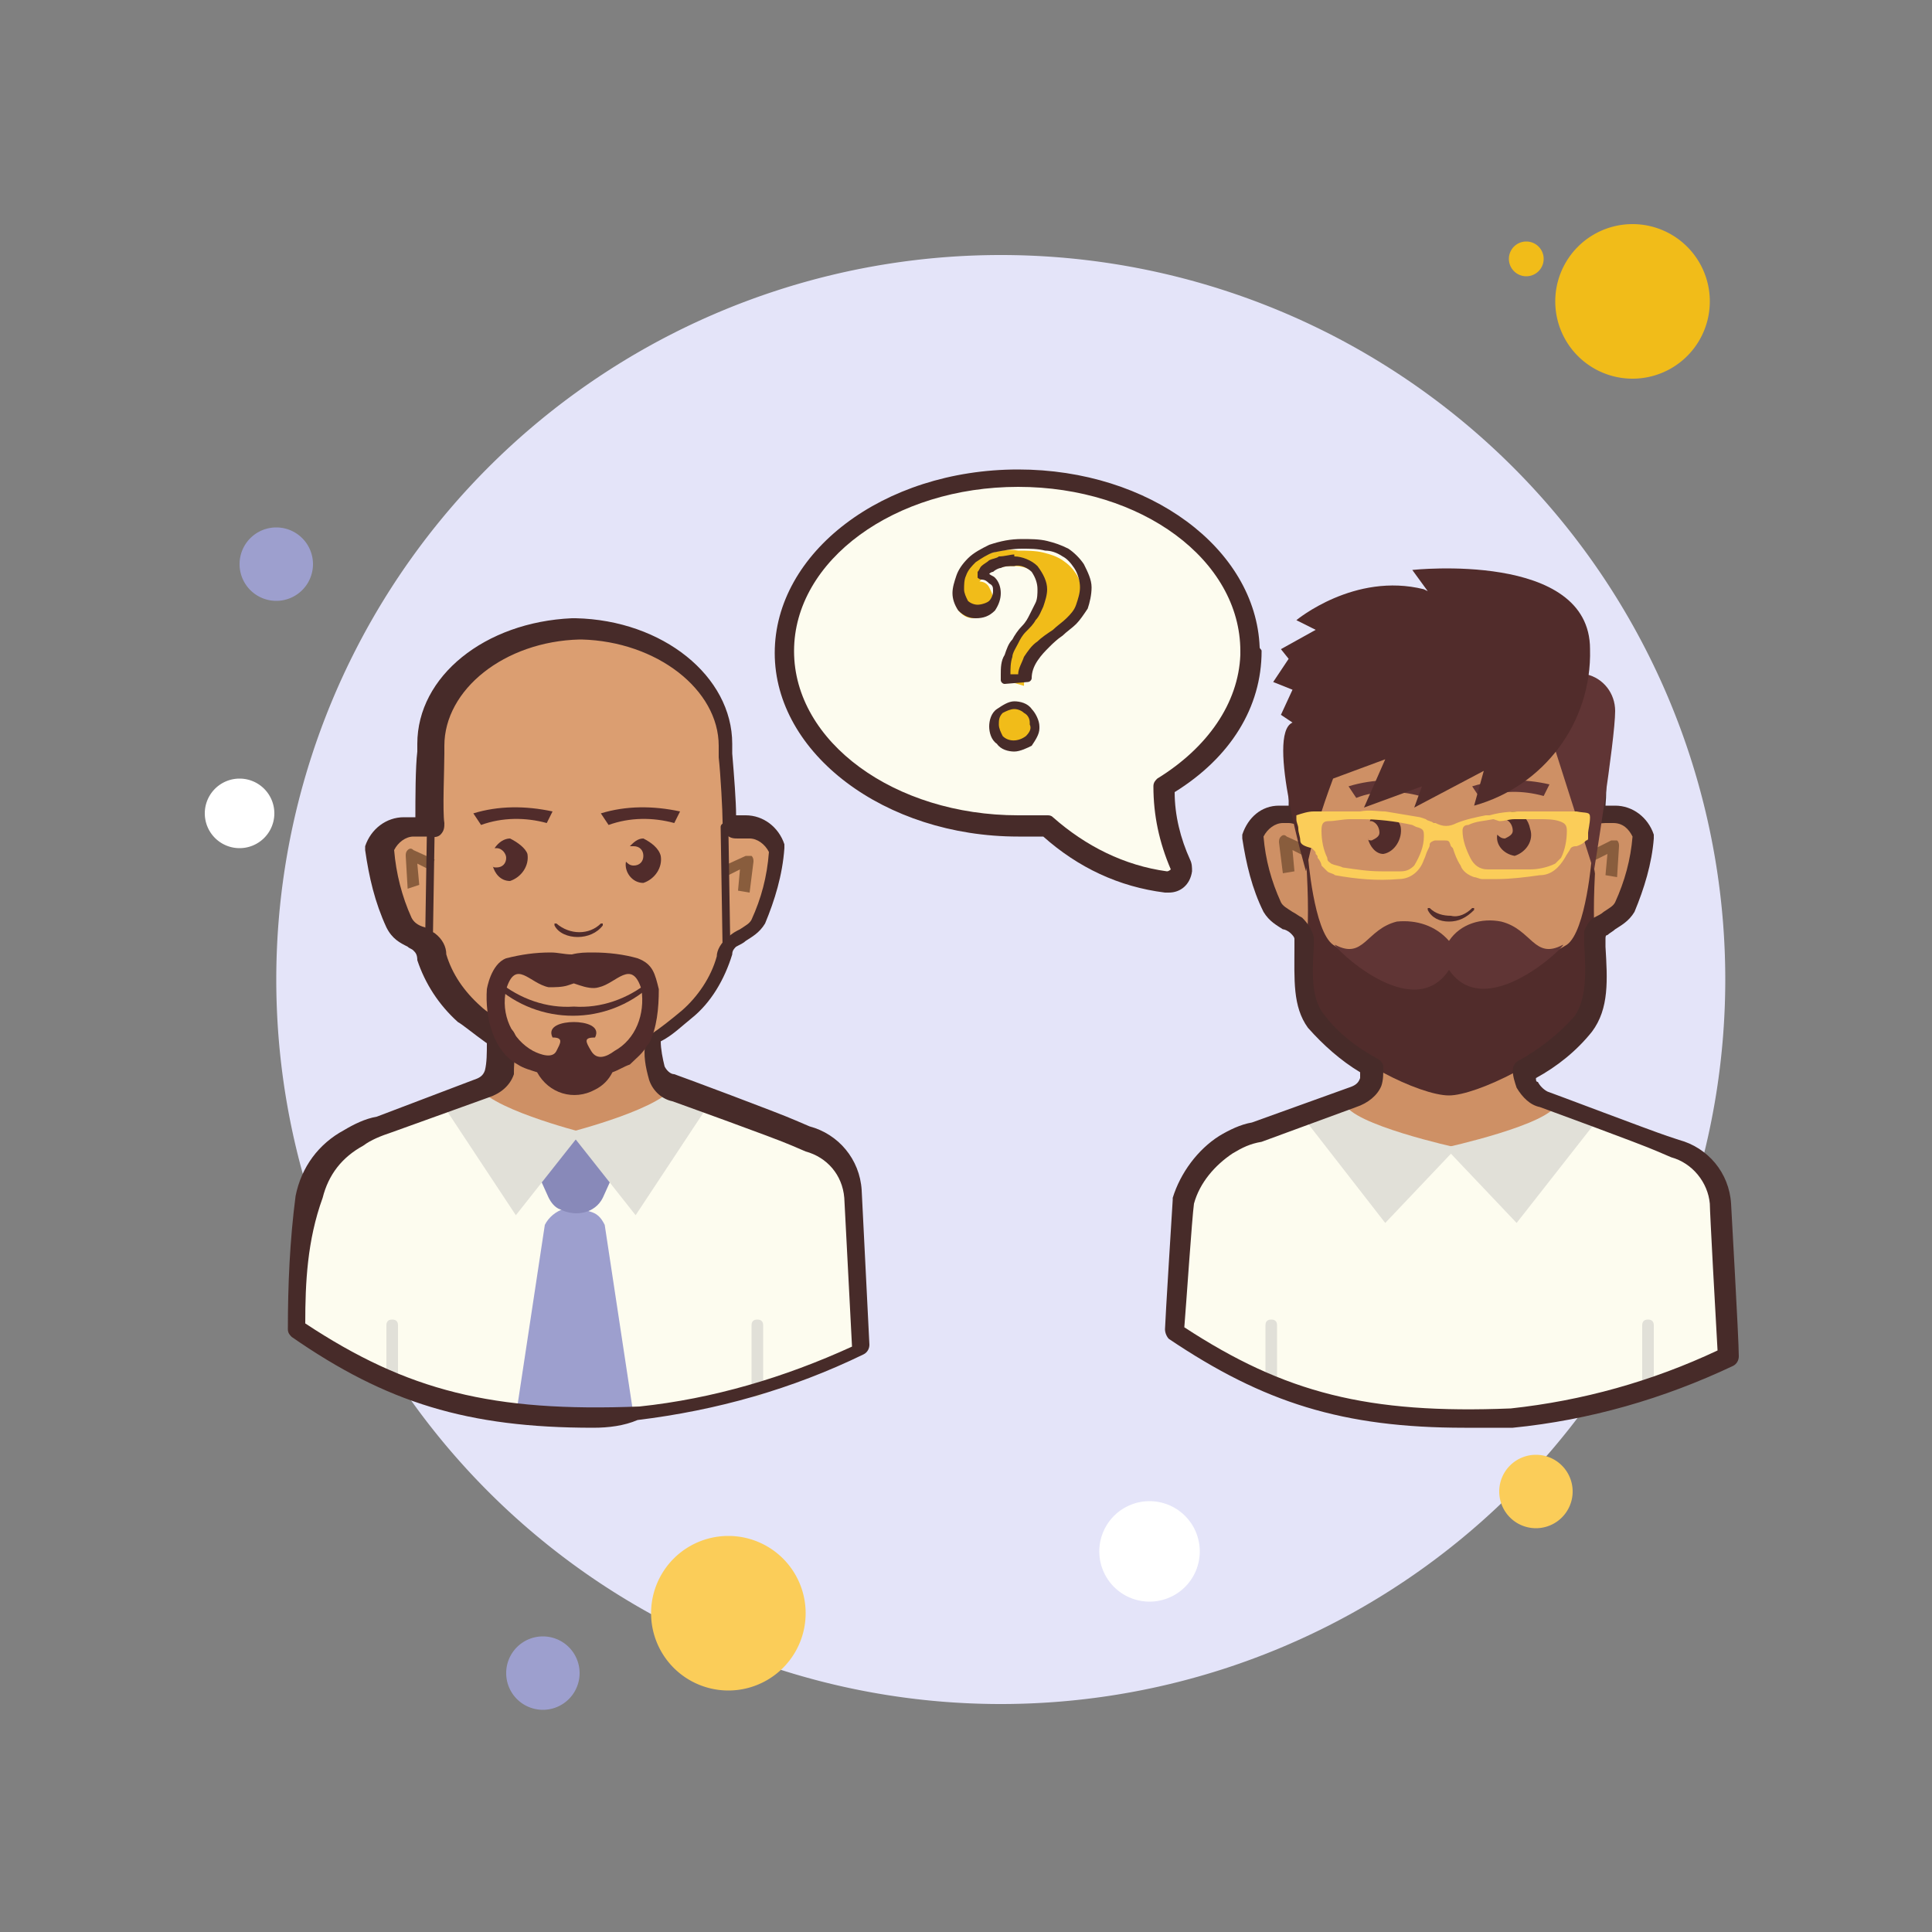 <svg xmlns="http://www.w3.org/2000/svg" xmlns:xlink="http://www.w3.org/1999/xlink" viewBox="0 0 100 100"><rect x="0" y="0" width="100" height="100" fill="#808080" stroke="none"/><path fill="#fff" d="M22.5 56.5A.9.9 0 1 0 22.5 58.3.9.9 0 1 0 22.5 56.5zM80.7 33.7A.7.7 0 1 0 80.7 35.1.7.7 0 1 0 80.7 33.7z"/><path fill="#f1bc19" d="M79 12.5A.9.9 0 1 0 79 14.3.9.9 0 1 0 79 12.5zM23 64.2A.9.9 0 1 0 23 66 .9.9 0 1 0 23 64.2z"/><path fill="#e4e4f9" d="M51.8 13.2A37.5 37.5 0 1 0 51.8 88.2A37.5 37.5 0 1 0 51.8 13.2Z"/><path fill="#f1bc19" d="M84.5 11.6A4 4 0 1 0 84.5 19.6A4 4 0 1 0 84.5 11.6Z"/><path fill="#9d9fce" d="M14.3 27.3A1.9 1.9 0 1 0 14.3 31.1A1.9 1.9 0 1 0 14.3 27.3Z"/><path fill="#fbcd59" d="M79.5 75.3A1.9 1.9 0 1 0 79.5 79.1 1.9 1.9 0 1 0 79.5 75.3zM37.7 79.5A4 4 0 1 0 37.7 87.5 4 4 0 1 0 37.7 79.5z"/><path fill="#9d9fce" d="M28.1 84.7A1.9 1.9 0 1 0 28.1 88.5A1.9 1.9 0 1 0 28.1 84.7Z"/><path fill="#fff" d="M12.4 40.3A1.8 1.8 0 1 0 12.4 43.9 1.8 1.8 0 1 0 12.4 40.3zM59.5 77.7A2.6 2.6 0 1 0 59.5 82.9 2.6 2.6 0 1 0 59.5 77.7z"/><path fill="#ce9065" d="M89,62.1c-0.1-1.4-1-2.5-2.4-2.8c-0.1,0-0.1,0-0.2-0.1L86,59c-0.9-0.4-6.1-2.3-6.1-2.3 c-0.4-0.1-0.7-0.4-0.9-0.8c-0.2-0.7-0.2-1.3-0.2-2c-1.2,0.4-2.4,0.7-3.6,1c-1.3,0.1-4.2-1.6-4.2-1.6S71,55.5,70.9,56 c-0.1,0.4-0.5,0.7-0.9,0.8l-5,1.8c-0.5,0.1-1.1,0.3-1.6,0.6c-1.1,0.7-1.9,1.7-2.2,2.9c0,0-0.3,2.3-0.3,2.4c0,0.3-0.1,0.7-0.1,1.1 c5.5,3.7,9.9,4.8,17.4,4.4c3.9-0.4,7.7-1.5,11.2-3.2C89.3,63.8,89,62.1,89,62.1z"/><path fill="#fdfcef" d="M86.6,59.3l-0.2-0.1L86,59c-0.6-0.2-2.8-1.1-4.4-1.7h-0.1c-1.8,0.9-4.3,2.3-6.6,2.3 s-4.6-1.2-6.6-2.3l-0.2,0.1L65,58.6c-0.5,0.1-1.1,0.3-1.6,0.6c-1.1,0.7-1.9,1.7-2.2,2.9c0,0-0.3,2.3-0.3,2.4c0,0.3-0.1,3.8-0.1,4.2 c5.5,3.7,9.9,4.8,17.4,4.4c3.9-0.4,7.7-1.5,11.2-3.2c-0.1-3-0.4-7.9-0.4-7.9C88.9,60.8,88,59.6,86.6,59.3z"/><path fill="#e1e0d8" d="M69.6,57.1l-2.1,0.8l4.2,5.4l3.7-3.9C75.4,59.4,69.9,58.2,69.6,57.1z"/><path fill="#e1e0d8" d="M80.6,57.1l1.9,1.1l-4,5.1l-3.7-3.9C74.8,59.4,80.3,58.2,80.6,57.1z"/><path fill="#ce9065" d="M83.6,42h-0.3c-0.7,0-0.9,0.2-0.8-0.2c0-0.7,0-3.8,0-3.9c0-3.1-3.3-5.7-7.4-5.8h-0.2 c-4.1,0.1-7.4,2.7-7.4,5.8c0,0.2-0.1,3.2,0,3.9c0,0.4-0.2,0.2-0.8,0.2h-0.3c-0.7,0-1.3,0.5-1.5,1.1c0.2,1.2,0.6,2.5,1,3.6 c0.3,0.6,0.8,0.7,1.3,1c0.2,0.2,0.4,0.5,0.4,0.7c0.3,1.1,1,2.1,1.9,2.9c0.4,0.4,3.2,3.3,5.6,3.2s5.1-2.8,5.5-3.2 c0.9-0.8,1.5-1.8,1.9-2.9c0-0.3,0.2-0.6,0.4-0.7c0.5-0.4,1-0.4,1.3-1c0.4-1.2,0.8-2.4,1-3.6C85,42.4,84.3,42,83.6,42z"/><path fill="#ce9065" d="M75,56.7c1.4,0,5.4-1.9,6.9-3.9c1-1.4,0.6-3.3,0.6-5.7c0-6.2,2.3-13.7-7.4-13.7 s-7.4,7.5-7.4,13.7c0,2.5-0.4,4.4,0.6,5.8C69.6,54.8,73.5,56.7,75,56.7z"/><defs><path id="0nBIXwauB9d00e~2~XM9Ea" d="M75,56.7c1.4,0,5.4-1.9,6.9-3.9c1-1.4,0.6-3.3,0.6-5.7c0-6.2,2.3-13.7-7.4-13.7s-7.4,7.5-7.4,13.7 c0,2.5-0.4,4.4,0.6,5.8C69.6,54.8,73.5,56.7,75,56.7z"/></defs><clipPath id="0nBIXwauB9d00e~2~XM9Eb"><use overflow="visible" xlink:href="#0nBIXwauB9d00e~2~XM9Ea"/></clipPath><g clip-path="url(#0nBIXwauB9d00e~2~XM9Eb)"><path fill="#512c2b" d="M82.4,44.3c0,0-0.3,3.9-1.3,4.6c-0.8,0.5-1.6,0.8-2.4,1.1h-7.3c-0.9-0.2-1.7-0.6-2.4-1.1 c-1-0.7-1.3-4.6-1.3-4.6c-0.3,2.2-0.3,4.3-0.2,6.5c0.1,0.8,0.4,1.6,0.8,2.2c0,0,4.2,4.3,4.5,4.4c0.7,0.1,1.5,0.1,2.3,0.1 c0.8,0.1,1.5,0,2.3-0.1c0.3-0.2,4.8-4.3,4.8-4.3c0.4-0.8,0.7-1.6,0.8-2.5C82.9,48.6,82.8,46.4,82.4,44.3L82.4,44.3z"/></g><path fill="#603535" d="M80.9,48.9c-1.5,0.8-1.6-0.8-3.2-1.2c-1-0.2-2.1,0.1-2.7,1c-0.7-0.8-1.7-1.1-2.7-1 c-1.6,0.4-1.7,2-3.2,1.2c-0.2,0,4,4.2,5.9,1.3C76.9,53,81.1,48.9,80.9,48.9z"/><path fill="#e1e0d8" d="M65.8 71.8c-.2 0-.3-.1-.3-.3v-2.9c0-.2.1-.3.3-.3s.3.1.3.3v2.9C66.1 71.6 66 71.8 65.8 71.8zM85.3 72.3c-.2 0-.3-.1-.3-.3v-3.4c0-.2.1-.3.3-.3s.3.1.3.3V72C85.6 72.1 85.4 72.3 85.3 72.3z"/><path fill="#512c2b" d="M75,47.7c0.5,0,0.9-0.2,1.3-0.6c0,0,0-0.1,0-0.1l0,0c0,0-0.1,0-0.1,0c-0.3,0.3-0.7,0.5-1.1,0.4 c-0.4,0-0.8-0.1-1.1-0.4h-0.1l0,0c0,0,0,0.1,0,0.1c0,0,0,0,0,0C74.1,47.5,74.5,47.7,75,47.7z"/><path fill="#603535" d="M73.5 41.2l.3-.6c-1.3-.3-2.7-.3-4 .1l.4.6C71.2 40.9 72.4 40.9 73.5 41.2zM79.9 41.2l.3-.6c-1.3-.3-2.7-.3-4 .1l.4.6C77.7 40.9 78.8 40.9 79.9 41.2z"/><path fill="#512c2b" d="M71.6 42c-.3 0-.6.2-.7.5H71c.3.1.4.4.4.6 0 .2-.2.3-.4.4-.1 0-.2 0-.2-.1.1.4.4.8.8.8.6-.1 1-.8.9-1.4C72.4 42.4 72 42.1 71.6 42L71.6 42zM78.4 42c-.3 0-.5.2-.7.4.1 0 .1 0 .2 0 .3.1.4.4.4.6 0 .2-.2.3-.4.4-.2 0-.3-.1-.4-.2-.1.5.3 1 .9 1.1.6-.2 1-.8.8-1.4C79.1 42.4 78.8 42.1 78.4 42L78.4 42z"/><path fill="#895d3d" d="M83.7 45.4l-.6-.1.1-1.1-.6.3L82.4 44l1-.5c.1 0 .2 0 .3 0 .1.1.1.2.1.3L83.7 45.4zM66.4 45.2l-.2-1.6c0-.1 0-.2.1-.3s.2-.1.3 0l1.1.5-.2.5L66.9 44l.1 1.1L66.4 45.2z"/><path fill="#472b29" d="M75.8,73.9c-6.3,0-10.4-1.3-15.3-4.6c-0.1-0.1-0.2-0.3-0.2-0.5c0-0.3,0.4-6.7,0.4-6.7 c0,0,0-0.1,0-0.1c0.4-1.3,1.3-2.5,2.4-3.2c0.5-0.3,1.1-0.6,1.7-0.7l5-1.8c0.3-0.1,0.5-0.2,0.6-0.5c0-0.1,0-0.2,0-0.3 c-1-0.6-1.9-1.4-2.7-2.3C66.9,52.1,67,50.7,67,49l0-0.4c0-0.1-0.1-0.2-0.2-0.3c-0.1-0.1-0.3-0.2-0.4-0.2c-0.3-0.2-0.7-0.4-1-0.9 c-0.6-1.2-0.9-2.5-1.1-3.8c0-0.1,0-0.1,0-0.2c0.3-0.9,1-1.5,1.9-1.5h0.3c0.1,0,0.1,0,0.2,0c0-1,0-1.9,0.2-2.9l0-0.7 c0-3.4,3.5-6.2,7.9-6.3l0.2,0c4.4,0.2,7.9,2.9,7.9,6.3v0.4c0.2,1,0.3,2.1,0.2,3.2c0.1,0,0.1,0,0.2,0h0.3c0.9,0,1.7,0.6,2,1.5 c0,0.1,0,0.1,0,0.2c-0.1,1.3-0.5,2.6-1,3.8c-0.3,0.5-0.7,0.7-1,0.9c-0.1,0.1-0.3,0.2-0.4,0.3c-0.1,0-0.1,0.1-0.1,0.2l0,0.4 c0.1,1.7,0.2,3.2-0.7,4.4c-0.8,1-1.8,1.8-2.9,2.4c0,0.1,0,0.2,0.1,0.2c0.1,0.2,0.3,0.4,0.5,0.5c0.3,0.1,5.3,2,6.2,2.3l0.6,0.2 c1.5,0.4,2.6,1.7,2.7,3.3c0,0,0,0,0,0c0,0.1,0.4,7,0.4,7.9c0,0.2-0.1,0.4-0.3,0.5c-3.6,1.7-7.4,2.8-11.4,3.2 C77.4,73.9,76.6,73.9,75.8,73.9z M61.3,68.7c5.2,3.4,9.5,4.5,16.9,4.2c3.7-0.4,7.3-1.4,10.7-3c-0.1-1.7-0.4-7.2-0.4-7.6 c-0.1-1.1-0.9-2.1-2-2.4l-0.7-0.3c-0.9-0.4-6.1-2.3-6.1-2.3c-0.5-0.1-0.9-0.5-1.2-1c-0.1-0.3-0.2-0.6-0.2-0.9 c0-0.2,0.1-0.4,0.3-0.5c1.1-0.6,2.1-1.4,2.9-2.3c0.6-0.9,0.6-2.1,0.5-3.7l0-0.5c0-0.1,0-0.1,0-0.2c0.1-0.3,0.3-0.6,0.5-0.7 c0.2-0.1,0.4-0.2,0.5-0.3c0.3-0.2,0.5-0.3,0.6-0.5c0.5-1.1,0.8-2.2,0.9-3.4c-0.2-0.4-0.5-0.7-1-0.7h-0.3c-0.2,0-0.4,0-0.6,0.1 c-0.2,0-0.3,0-0.4-0.1c-0.1-0.1-0.2-0.3-0.2-0.4c0.1-1.2,0-2.5-0.2-3.7l0-0.5c0-2.9-3-5.2-6.9-5.4l-0.2,0C71,32.9,68,35.2,68,38.1 v0.8c-0.1,1.1-0.2,2.3-0.1,3.3c0,0.2-0.1,0.3-0.2,0.4c-0.1,0.1-0.3,0.1-0.4,0.1c-0.2,0-0.4-0.1-0.6-0.1h-0.3c-0.4,0-0.8,0.3-1,0.7 c0.1,1.2,0.4,2.3,0.9,3.4c0.1,0.2,0.3,0.3,0.6,0.5c0.2,0.1,0.3,0.2,0.5,0.3c0.3,0.3,0.5,0.6,0.6,1l0,0.5c-0.1,1.6-0.1,2.8,0.6,3.6 c0.7,0.9,1.6,1.6,2.7,2.2c0.2,0.1,0.3,0.3,0.3,0.4c0,0.4,0,0.7-0.1,1c-0.2,0.5-0.7,0.9-1.3,1.1l-4.9,1.8c-0.6,0.1-1,0.3-1.5,0.6 c-0.9,0.6-1.7,1.5-2,2.6C61.7,63,61.4,67.5,61.3,68.7z"/><path fill="#603535" d="M82.1,34.9c0.9,0.2,1.5,1,1.5,1.9c0,1.5-1.1,8.3-1.1,8.3l-2.2-6.9L82.1,34.9z"/><path fill="#512c2b" d="M73.9,30.6l-0.8-1.1c0,0,9.2-1,9.2,4.1c0.1,3.8-2.4,7.1-6,8.1l0.5-1.8l-3.6,1.9l0.4-1.1l-3,1.1 l1.1-2.5l-2.7,1c-0.6,1.6-1.1,3.2-1.4,4.8c0,0-2.1-7.1-0.7-7.7L66.3,37l0.6-1.3l-1-0.4l0.8-1.2l-0.4-0.5l1.8-1l-1-0.5 c0,0,3-2.5,6.6-1.6L73.9,30.6z"/><path fill="#fbcd59" d="M81.6,42h-0.3h-0.8c-0.5,0-0.9,0-1.4,0c-0.7,0-1.3,0-2,0.2h-0.2c-0.5,0.1-1,0.2-1.5,0.4 c-0.4,0.2-0.7,0.2-1.1,0h-0.1c-0.1-0.1-0.3-0.1-0.4-0.2l-0.3-0.1c-0.6-0.1-1.2-0.2-1.8-0.3c-0.4,0-0.8-0.1-1.3,0h-0.6h-0.6L68,42 c-0.3,0-0.6,0.1-0.9,0.2c0,0.1,0,0.1,0,0.2c0,0.2,0.1,0.3,0.1,0.5c0,0.2,0.1,0.4,0.1,0.6c0,0.2,0.2,0.3,0.6,0.4L68,44 c0.1,0.1,0.1,0.1,0.1,0.2l0,0c0.1,0.1,0.1,0.1,0.1,0.2c0.1,0.1,0.2,0.3,0.2,0.4c0.1,0.1,0.2,0.2,0.3,0.3c0.1,0.1,0.3,0.1,0.4,0.2 c1.1,0.2,2.2,0.3,3.3,0.2c0.6,0,1.1-0.4,1.3-1c0.1-0.2,0.1-0.3,0.2-0.5s0.1-0.2,0.1-0.3c0-0.1,0.2-0.2,0.3-0.2h0.4 c0.3,0,0.3,0,0.4,0.3l0.1,0.1c0.1,0.3,0.2,0.6,0.4,0.9c0.1,0.3,0.4,0.5,0.7,0.6c0.1,0,0.3,0.1,0.4,0.1c0.3,0,0.5,0,0.8,0 c0.7,0,1.5-0.1,2.2-0.2c0.6,0,1-0.4,1.3-0.9c0.1-0.2,0.2-0.3,0.3-0.5c0.1-0.1,0.2-0.1,0.3-0.1c0.3-0.1,0.4-0.2,0.5-0.3l0,0 c0,0,0.1,0,0.1-0.1c0,0,0,0,0,0c0-0.1,0-0.2,0-0.3s0.1-0.5,0.1-0.8S82.1,42.1,81.6,42z M77.6,42.5c0.3,0,0.5-0.1,0.8-0.1h1.3 c0.3,0,0.7,0,1,0.1s0.4,0.2,0.4,0.5c0,0.5-0.1,1-0.3,1.4c-0.1,0.1-0.2,0.2-0.3,0.3c-0.4,0.2-0.9,0.3-1.3,0.3c-0.6,0-1.2,0-1.8,0H77 c-0.4,0-0.7-0.2-0.9-0.6c-0.2-0.4-0.4-0.9-0.4-1.4c0-0.2,0.1-0.3,0.3-0.3c0.4-0.2,0.8-0.2,1.3-0.3L77.6,42.5z M73.7,43.3 c0,0.5-0.2,1-0.5,1.5c-0.2,0.2-0.4,0.3-0.7,0.3c-0.4,0-0.7,0-1,0l0,0c-0.7,0-1.3-0.1-2-0.2c-0.2-0.1-0.4-0.1-0.6-0.2 c-0.1-0.1-0.2-0.1-0.2-0.3c-0.2-0.4-0.3-0.9-0.3-1.4c0-0.4,0.1-0.5,0.4-0.5s0.7-0.1,1.1-0.1h0.5c0.9,0,1.8,0.1,2.7,0.3l0.2,0.1 C73.7,42.9,73.7,43,73.7,43.3L73.7,43.3z"/><path fill="#fdfcef" d="M64.7,33.7c0-5-5.4-9-12-9s-12.1,4-12.1,9s5.4,9,12.1,9h1.5c1.7,1.6,3.9,2.6,6.2,2.9 c0.4,0,0.7-0.2,0.8-0.6c0-0.1,0-0.3-0.1-0.4c-0.6-1.3-0.9-2.6-0.9-4l0,0C63.1,39,64.8,36.4,64.7,33.7"/><path fill="#472b29" d="M60.5,46.2c-0.1,0-0.1,0-0.2,0c-2.4-0.3-4.5-1.3-6.3-2.9h-1.3c-6.9,0-12.6-4.3-12.6-9.5 c0-5.2,5.6-9.5,12.6-9.5c6.8,0,12.3,4.1,12.5,9.2c0,0.1,0.1,0.1,0.1,0.2c0,2.9-1.6,5.5-4.5,7.3c0,1.2,0.3,2.4,0.8,3.5 c0.1,0.2,0.1,0.4,0.1,0.6C61.6,45.8,61.1,46.2,60.5,46.2z M52.7,25.2c-6.4,0-11.6,3.8-11.6,8.5c0,4.7,5.2,8.5,11.6,8.5h1.5 c0.1,0,0.2,0,0.3,0.1c1.7,1.5,3.7,2.5,5.9,2.8c0.1,0,0.2-0.1,0.2-0.1c-0.6-1.4-0.9-2.8-0.9-4.3c0-0.2,0.1-0.3,0.2-0.4 c2.6-1.6,4.2-3.9,4.3-6.4c0-0.1,0-0.1,0-0.2C64.2,29,59.1,25.2,52.7,25.2z"/><path fill="#ce9065" d="M44.2,61.8c-0.1-1.4-1.1-2.6-2.4-2.9l-0.3-0.1l-0.4-0.2c-0.9-0.4-6.3-2.3-6.3-2.3 c-0.4-0.1-0.7-0.4-0.9-0.8c-0.2-0.7-0.2-1.4-0.2-2.1c-1.2,0.4-2.4,0.7-3.6,1c-1.4,0.1-4.3-1.6-4.3-1.6s-0.1,2.2-0.2,2.7 c-0.1,0.4-0.5,0.7-0.9,0.8l-5.1,1.9c-0.6,0.1-1.1,0.4-1.6,0.7c-1.1,0.7-1.9,1.8-2.3,3c0,0-0.3,2.4-0.3,2.5c0,0.3-0.1,0.7-0.1,1.1 c5.6,3.8,10.1,4.8,17.8,4.5c4-0.4,7.9-1.5,11.5-3.3C44.5,63.6,44.2,61.8,44.2,61.8z"/><path fill="#fdfcef" d="M41.8,59l-0.3-0.1l-0.4-0.2c-0.6-0.2-2.8-1.1-4.5-1.7h-0.1c-1.8,0.9-4.4,2.3-6.8,2.3S25.1,58,23,57 l-0.2,0.1l-3.2,1.1c-0.6,0.1-1.1,0.4-1.6,0.7c-1.1,0.7-1.9,1.8-2.3,3c0,0-0.3,2.4-0.3,2.5c0,0.3-0.1,3.9-0.1,4.3 c5.6,3.8,10.1,4.9,17.8,4.5c4-0.4,7.9-1.5,11.5-3.3c-0.2-3-0.4-8-0.4-8C44.1,60.5,43.1,59.4,41.8,59z"/><path fill="#e1e0d8" d="M20.3 71.8c-.2 0-.3-.1-.3-.3v-2.9c0-.2.1-.3.3-.3s.3.1.3.3v2.9C20.5 71.6 20.4 71.8 20.3 71.8zM39.2 72.3c-.2 0-.3-.1-.3-.3v-3.4c0-.2.1-.3.3-.3s.3.1.3.3V72C39.5 72.1 39.4 72.3 39.2 72.3z"/><path fill="#db9e71" d="M38.6,42.7h-0.3c-0.7,0-0.9,0.3-0.9-0.2c0.1-0.8,0-3.9,0-4c0-3.2-3.3-5.8-7.5-6h-0.2 c-4.2,0.1-7.5,2.8-7.5,6c0,0.2-0.1,3.3,0,4c0,0.4-0.2,0.2-0.9,0.2H21c-0.7,0-1.3,0.5-1.5,1.1c0.2,1.3,0.6,2.5,1,3.7 c0.3,0.6,0.8,0.7,1.3,1c0.2,0.2,0.4,0.5,0.4,0.8c0.4,1.1,1,2.2,1.9,3c0.4,0.4,3.3,3.4,5.7,3.3s5.2-2.9,5.7-3.3 c0.9-0.8,1.6-1.8,1.9-3c0-0.3,0.2-0.6,0.4-0.8c0.5-0.4,1-0.5,1.3-1c0.4-1.2,0.8-2.5,1-3.7C39.9,43.2,39.3,42.7,38.6,42.7z"/><path fill="#512c2b" d="M29.9 48.5c.5 0 1-.2 1.3-.6 0 0 0-.1 0-.1 0 0 0 0 0 0l0 0c0 0-.1 0-.1 0-.6.6-1.6.6-2.3 0 0 0 0 0-.1 0h0c0 0 0 .1 0 .1 0 0 0 0 0 0C28.9 48.3 29.4 48.5 29.9 48.5zM28.3 42.6l.3-.6c-1.4-.3-2.8-.3-4.1.1l.4.6C26 42.3 27.2 42.3 28.3 42.6zM34.9 42.6l.3-.6c-1.4-.3-2.8-.3-4.1.1l.4.6C32.6 42.3 33.8 42.3 34.9 42.6zM26.4 43.4c-.3 0-.6.2-.8.5h.1c.3 0 .5.3.5.5 0 0 0 0 0 0 0 .3-.2.5-.5.5 0 0 0 0 0 0-.1 0-.2 0-.2-.1.1.4.4.8.9.8.6-.2 1-.8.9-1.4C27.2 43.9 26.8 43.6 26.4 43.4L26.4 43.4zM33.3 43.4c-.3 0-.5.2-.7.4.1 0 .1 0 .2 0 .3 0 .5.2.5.5 0 0 0 0 0 0 0 .3-.2.5-.5.5 0 0 0 0 0 0-.2 0-.3-.1-.4-.2-.1.5.3 1.1.9 1.1 0 0 0 0 0 0 .6-.2 1-.8.9-1.4C34.1 43.9 33.7 43.6 33.3 43.4L33.3 43.4z"/><path fill="#9d9fce" d="M31.3,63.4l1.5,9.9h-6.1l1.5-9.9c0.4-0.8,1.5-1.2,2.3-0.7C30.9,62.8,31.1,63,31.3,63.4z"/><path fill="#8889b9" d="M28.4,62L27,58.9h5.6L31.2,62c-0.4,0.8-1.4,1-2.2,0.6C28.7,62.5,28.5,62.2,28.4,62z"/><path fill="#e1e0d8" d="M24.7,56.1L23,57.3l3.7,5.6l3.4-4.3C30.1,58.6,25,57.3,24.7,56.1z"/><path fill="#e1e0d8" d="M34.9,56.1l1.7,1.2l-3.7,5.6l-3.4-4.3C29.5,58.6,34.6,57.3,34.9,56.1z"/><path fill="#472b29" d="M30.7,73.9c-6.5,0-10.7-1.3-15.6-4.7c-0.1-0.1-0.2-0.2-0.2-0.4c0-2.3,0.1-4.6,0.4-6.9 c0.3-1.5,1.2-2.7,2.5-3.4c0.5-0.3,1.1-0.6,1.7-0.7l5-1.9c0.3-0.1,0.5-0.2,0.6-0.5c0.1-0.4,0.1-0.9,0.1-1.4c-0.7-0.5-1.3-1-1.5-1.1 c-1-0.9-1.7-2-2.1-3.2c0-0.3-0.1-0.4-0.2-0.5c-0.1-0.1-0.2-0.1-0.3-0.2c-0.4-0.2-0.8-0.4-1.1-1c-0.6-1.3-0.9-2.6-1.1-4 c0-0.1,0-0.1,0-0.2c0.3-0.9,1.1-1.5,2-1.5h0.3c0.1,0,0.2,0,0.3,0c0-0.9,0-2.6,0.1-3.4l0-0.4c0-3.5,3.5-6.3,8-6.5l0.2,0 c4.5,0.1,8.1,3,8.1,6.5c0,0,0,0.3,0,0.5c0.1,1.2,0.2,2.5,0.2,3.2c0.1,0,0.1,0,0.2,0h0.3c0.9,0,1.7,0.6,2,1.5c0,0.1,0,0.1,0,0.2 c-0.1,1.4-0.5,2.7-1,3.9c-0.3,0.5-0.7,0.7-1,0.9c-0.1,0.1-0.3,0.2-0.5,0.3c-0.1,0.1-0.2,0.2-0.2,0.4c-0.4,1.3-1.1,2.5-2.1,3.3 c-0.5,0.4-1,0.9-1.6,1.2c0,0.4,0.1,0.9,0.2,1.3c0.1,0.2,0.3,0.4,0.5,0.4c0.3,0.1,5.4,2,6.3,2.4l0.7,0.3c1.5,0.4,2.6,1.7,2.7,3.3 c0,0,0,0,0,0l0.4,8c0,0.2-0.1,0.4-0.3,0.5c-3.7,1.8-7.6,2.9-11.7,3.4C32.3,73.8,31.5,73.9,30.7,73.9z M15.8,68.5 c5.3,3.5,9.7,4.6,17.3,4.3c3.8-0.4,7.5-1.5,11-3.1L43.7,62c-0.1-1.2-0.9-2.1-2-2.4l-0.7-0.3c-0.9-0.4-6.2-2.3-6.2-2.3 c-0.5-0.1-1-0.5-1.2-1.1c-0.2-0.7-0.3-1.3-0.2-1.9c0-0.2,0.1-0.3,0.2-0.4c0.6-0.4,1.1-0.8,1.7-1.3c0.8-0.7,1.5-1.7,1.8-2.8 c0-0.3,0.2-0.7,0.6-1c0.2-0.2,0.4-0.3,0.6-0.4c0.3-0.2,0.5-0.3,0.6-0.5c0.5-1.1,0.8-2.2,0.9-3.5c-0.2-0.4-0.6-0.7-1-0.7h-0.2 c-0.2,0-0.3,0-0.4,0c-0.2,0-0.4,0-0.6-0.2c-0.2-0.2-0.2-0.4-0.2-0.7c0-0.5-0.1-2.4-0.2-3.3c0-0.3,0-0.6,0-0.6 c0-2.9-3.2-5.4-7.1-5.5h-0.1c-3.9,0.1-7,2.6-7,5.5c0,0,0,0.2,0,0.4c0,0.8-0.1,3,0,3.6c0,0.2,0,0.4-0.2,0.6 c-0.2,0.2-0.5,0.1-0.6,0.1c-0.1,0-0.3,0-0.5,0l-0.3,0c-0.4,0-0.8,0.3-1,0.7c0.1,1.2,0.4,2.4,0.9,3.5c0.1,0.2,0.3,0.4,0.7,0.5 c0.2,0.1,0.3,0.2,0.5,0.3c0.4,0.3,0.6,0.7,0.6,1.1c0.3,1,0.9,1.9,1.8,2.7c0.2,0.2,0.8,0.6,1.6,1.2c0.1,0.1,0.2,0.3,0.2,0.4 c0,0.6-0.1,1.2-0.1,1.8c0,0,0,0.1,0,0.1c-0.2,0.6-0.7,1-1.3,1.2l-5,1.8c-0.6,0.2-1.1,0.4-1.5,0.7c-1.1,0.6-1.8,1.5-2.1,2.7 C15.9,64.2,15.8,66.4,15.8,68.5z"/><path fill="#895d3d" d="M38.8 46.2l-.6-.1.1-1.1-.6.3-.2-.5 1.1-.5c.1 0 .2 0 .3 0 .1.1.1.2.1.3L38.8 46.2zM21.1 46L21 44.3c0-.1 0-.2.1-.3.1-.1.2-.1.3 0l1.1.5L22.2 45l-.6-.3.1 1.1L21.1 46z"/><path fill="#472b29" d="M22.2 49.2C22.2 49.2 22.2 49.2 22.2 49.2c-.1 0-.2-.1-.2-.2l.1-6.2c0-.1.1-.2.2-.2 0 0 0 0 0 0 .1 0 .2.1.2.2L22.4 49C22.4 49.1 22.3 49.2 22.2 49.2zM37.6 49.2c-.1 0-.2-.1-.2-.2l-.1-6.2c0-.1.1-.2.2-.2.1 0 .2.1.2.2l.1 6.2C37.8 49.1 37.7 49.2 37.6 49.2 37.6 49.2 37.6 49.2 37.6 49.2z"/><path fill="#512c2b" d="M34.1,51.2c-0.2-0.8-0.3-1.3-1.1-1.6c-0.7-0.2-1.5-0.3-2.3-0.3c-0.4,0-0.7,0-1.1,0.1 c-0.4,0-0.7-0.1-1.1-0.1c-0.8,0-1.5,0.1-2.3,0.3c-0.8,0.3-1,1.6-1,1.6c-0.1,1.4,0.3,3.2,1.6,3.9l0,0c0.3,0.2,0.7,0.3,1,0.4 c0.6,1.1,1.9,1.5,3,0.9c0.4-0.2,0.7-0.5,0.9-0.9c0.3-0.1,0.6-0.3,0.9-0.4c0.3-0.3,0.7-0.6,0.9-1c0,0,0.1-0.1,0.1-0.1 C34,53.2,34.1,52.2,34.1,51.2z M31.8,54.4c-0.4,0.3-0.9,0.5-1.2,0s-0.4-0.7,0.2-0.7c0.3-0.6-0.5-0.8-1.1-0.8s-1.4,0.2-1.1,0.8 c0.6,0,0.4,0.3,0.2,0.7s-0.8,0.2-1.2,0c-1.1-0.6-1.7-1.9-1.4-3.2c0.5-1.6,1.2-0.3,2.2-0.1c0.3,0,0.7,0,1-0.1l0.3-0.1l0.3,0.1 c0.3,0.1,0.7,0.2,1,0.1c0.9-0.2,1.7-1.5,2.2,0.1C33.4,52.5,32.9,53.8,31.8,54.4z"/><path fill="#512c2b" d="M33.7,51c0,0,0-0.1,0-0.2l0,0c0,0-0.1,0-0.1,0c0,0,0,0,0,0c-1.1,0.9-2.5,1.4-3.9,1.3 c-1.4,0.1-2.8-0.4-3.9-1.3c0,0,0,0-0.1,0c0,0,0,0-0.1,0c0,0,0,0.1,0,0.2C27.9,53.1,31.4,53.1,33.7,51L33.7,51z"/><g><path fill="#f1bc19" d="M52,35.2c0,0,0-0.1,0-0.1v-0.1c0-0.3,0-0.6,0.1-0.9c0.1-0.3,0.2-0.5,0.4-0.8 c0.1-0.2,0.3-0.4,0.5-0.6c0.2-0.2,0.3-0.4,0.5-0.6c0.1-0.2,0.3-0.4,0.3-0.6c0.1-0.2,0.2-0.5,0.2-0.8c0-0.4-0.1-0.8-0.4-1 c-0.3-0.3-0.7-0.4-1.1-0.4c-0.3,0-0.5,0-0.8,0.1c-0.2,0-0.3,0.1-0.5,0.2c-0.1,0.1-0.2,0.1-0.3,0.2c-0.1,0.1-0.1,0.2-0.2,0.3 c0.2,0,0.4,0.1,0.5,0.3c0.1,0.2,0.2,0.4,0.2,0.6c0,0.3-0.1,0.5-0.2,0.7c-0.2,0.2-0.5,0.3-0.8,0.3c-0.3,0-0.5-0.1-0.7-0.3 c-0.2-0.2-0.3-0.5-0.3-0.8c0-0.3,0.1-0.5,0.2-0.8c0.1-0.3,0.3-0.6,0.5-0.8c0.3-0.3,0.6-0.5,1-0.6c0.5-0.2,1.1-0.3,1.6-0.2 c0.4,0,0.9,0,1.3,0.1c0.4,0.1,0.7,0.2,1,0.4c0.3,0.2,0.5,0.4,0.7,0.7c0.2,0.3,0.3,0.7,0.3,1.1c0,0.3-0.1,0.7-0.2,1 c-0.1,0.3-0.3,0.5-0.5,0.8c-0.2,0.2-0.5,0.4-0.7,0.6c-0.3,0.2-0.5,0.4-0.7,0.6c-0.2,0.2-0.4,0.5-0.6,0.7c-0.2,0.3-0.3,0.6-0.3,1 L52,35.2z M53.6,37.5c0,0.3-0.1,0.6-0.3,0.8c-0.4,0.4-1.1,0.4-1.5,0c-0.2-0.2-0.3-0.5-0.3-0.8c0-0.6,0.5-1.1,1.1-1.1 c0.3,0,0.6,0.1,0.8,0.3C53.5,37,53.6,37.3,53.6,37.5L53.6,37.5z"/><path fill="#472b29" d="M52.5,38.9c-0.3,0-0.7-0.1-0.9-0.4c-0.3-0.2-0.4-0.6-0.4-0.9c0-0.3,0.1-0.7,0.4-0.9 s0.6-0.4,0.9-0.4c0,0,0,0,0,0c0.3,0,0.7,0.1,0.9,0.4c0.2,0.2,0.4,0.6,0.4,0.9c0,0,0,0.1,0,0.1c0,0.3-0.2,0.6-0.4,0.9 C53.2,38.7,52.8,38.9,52.5,38.9z M52.5,36.7C52.5,36.7,52.5,36.7,52.5,36.7c-0.2,0-0.4,0.1-0.6,0.2c-0.2,0.2-0.2,0.4-0.2,0.6 c0,0.2,0.1,0.4,0.2,0.6c0.3,0.3,0.8,0.3,1.2,0c0.2-0.2,0.3-0.4,0.2-0.6c0,0,0,0,0-0.1c0-0.2-0.1-0.4-0.3-0.5 C52.9,36.8,52.7,36.7,52.5,36.7z M52,35.4c-0.1,0-0.2-0.1-0.2-0.2c0-0.1,0-0.1,0-0.2l0-0.1c0-0.3,0-0.7,0.2-1 c0.1-0.3,0.2-0.6,0.4-0.8c0.1-0.2,0.3-0.5,0.5-0.7c0.2-0.2,0.3-0.4,0.4-0.6c0.1-0.2,0.2-0.4,0.3-0.6c0.1-0.2,0.1-0.5,0.1-0.7 c0-0.3-0.1-0.6-0.3-0.9c-0.2-0.2-0.6-0.4-0.9-0.3c-0.3,0-0.5,0-0.7,0.1c-0.1,0-0.3,0.1-0.4,0.2c-0.1,0-0.2,0.1-0.2,0.1 c0.1,0.1,0.2,0.1,0.3,0.2c0.2,0.2,0.3,0.5,0.3,0.8c0,0.3-0.1,0.6-0.3,0.9c-0.3,0.3-0.6,0.4-1,0.4c-0.3,0-0.6-0.1-0.9-0.4 c-0.2-0.3-0.3-0.6-0.3-0.9c0-0.3,0.1-0.6,0.2-0.9c0.1-0.3,0.3-0.6,0.6-0.9c0.3-0.3,0.7-0.5,1.1-0.7c0.6-0.2,1.1-0.3,1.7-0.3 c0,0,0,0,0,0c0.4,0,0.9,0,1.3,0.1c0.4,0.1,0.7,0.2,1.1,0.4c0.3,0.2,0.6,0.5,0.8,0.8c0.2,0.4,0.4,0.8,0.4,1.2 c0,0.4-0.1,0.8-0.2,1.1c-0.2,0.3-0.4,0.6-0.6,0.8c-0.2,0.2-0.5,0.4-0.7,0.6c-0.3,0.2-0.5,0.4-0.7,0.6c-0.2,0.2-0.4,0.4-0.6,0.7 c-0.2,0.3-0.3,0.6-0.3,0.9c0,0.1-0.1,0.2-0.2,0.2L52,35.4C52,35.4,52,35.4,52,35.4z M52.5,28.8c0.4,0,0.9,0.2,1.2,0.5 c0.3,0.4,0.5,0.8,0.5,1.2c0,0.3-0.1,0.6-0.2,0.9c-0.1,0.2-0.2,0.5-0.4,0.7c-0.1,0.2-0.3,0.4-0.5,0.6c-0.2,0.2-0.3,0.4-0.4,0.6 c-0.1,0.2-0.3,0.5-0.3,0.7c-0.1,0.3-0.1,0.6-0.1,0.9v0l0.4,0c0-0.3,0.2-0.6,0.3-0.9c0.2-0.3,0.4-0.6,0.7-0.8 c0.2-0.2,0.5-0.4,0.8-0.6c0.2-0.2,0.5-0.4,0.7-0.6c0.2-0.2,0.4-0.4,0.5-0.7c0.1-0.3,0.2-0.6,0.2-0.9c0-0.3-0.1-0.7-0.3-1 c-0.2-0.3-0.4-0.5-0.6-0.6c-0.3-0.2-0.6-0.3-0.9-0.3c-0.4-0.1-0.8-0.1-1.2-0.1c0,0,0,0,0,0c-0.5,0-1,0.1-1.5,0.2 c-0.3,0.1-0.6,0.3-0.9,0.5c-0.2,0.2-0.4,0.4-0.5,0.7c-0.1,0.2-0.1,0.5-0.1,0.7c0,0.2,0.1,0.4,0.2,0.6c0.1,0.1,0.3,0.2,0.5,0.2 c0.2,0,0.5-0.1,0.6-0.2c0.1-0.1,0.2-0.3,0.2-0.5c0-0.2,0-0.3-0.2-0.4c-0.1-0.1-0.2-0.2-0.4-0.2c-0.1,0-0.2-0.1-0.2-0.1 c0-0.1,0-0.2,0-0.3c0.1-0.1,0.1-0.2,0.2-0.3c0.1-0.1,0.3-0.2,0.4-0.3c0.2-0.1,0.4-0.1,0.5-0.2c0.3,0,0.6-0.1,0.8-0.1 C52.5,28.8,52.5,28.8,52.5,28.8z"/></g></svg>